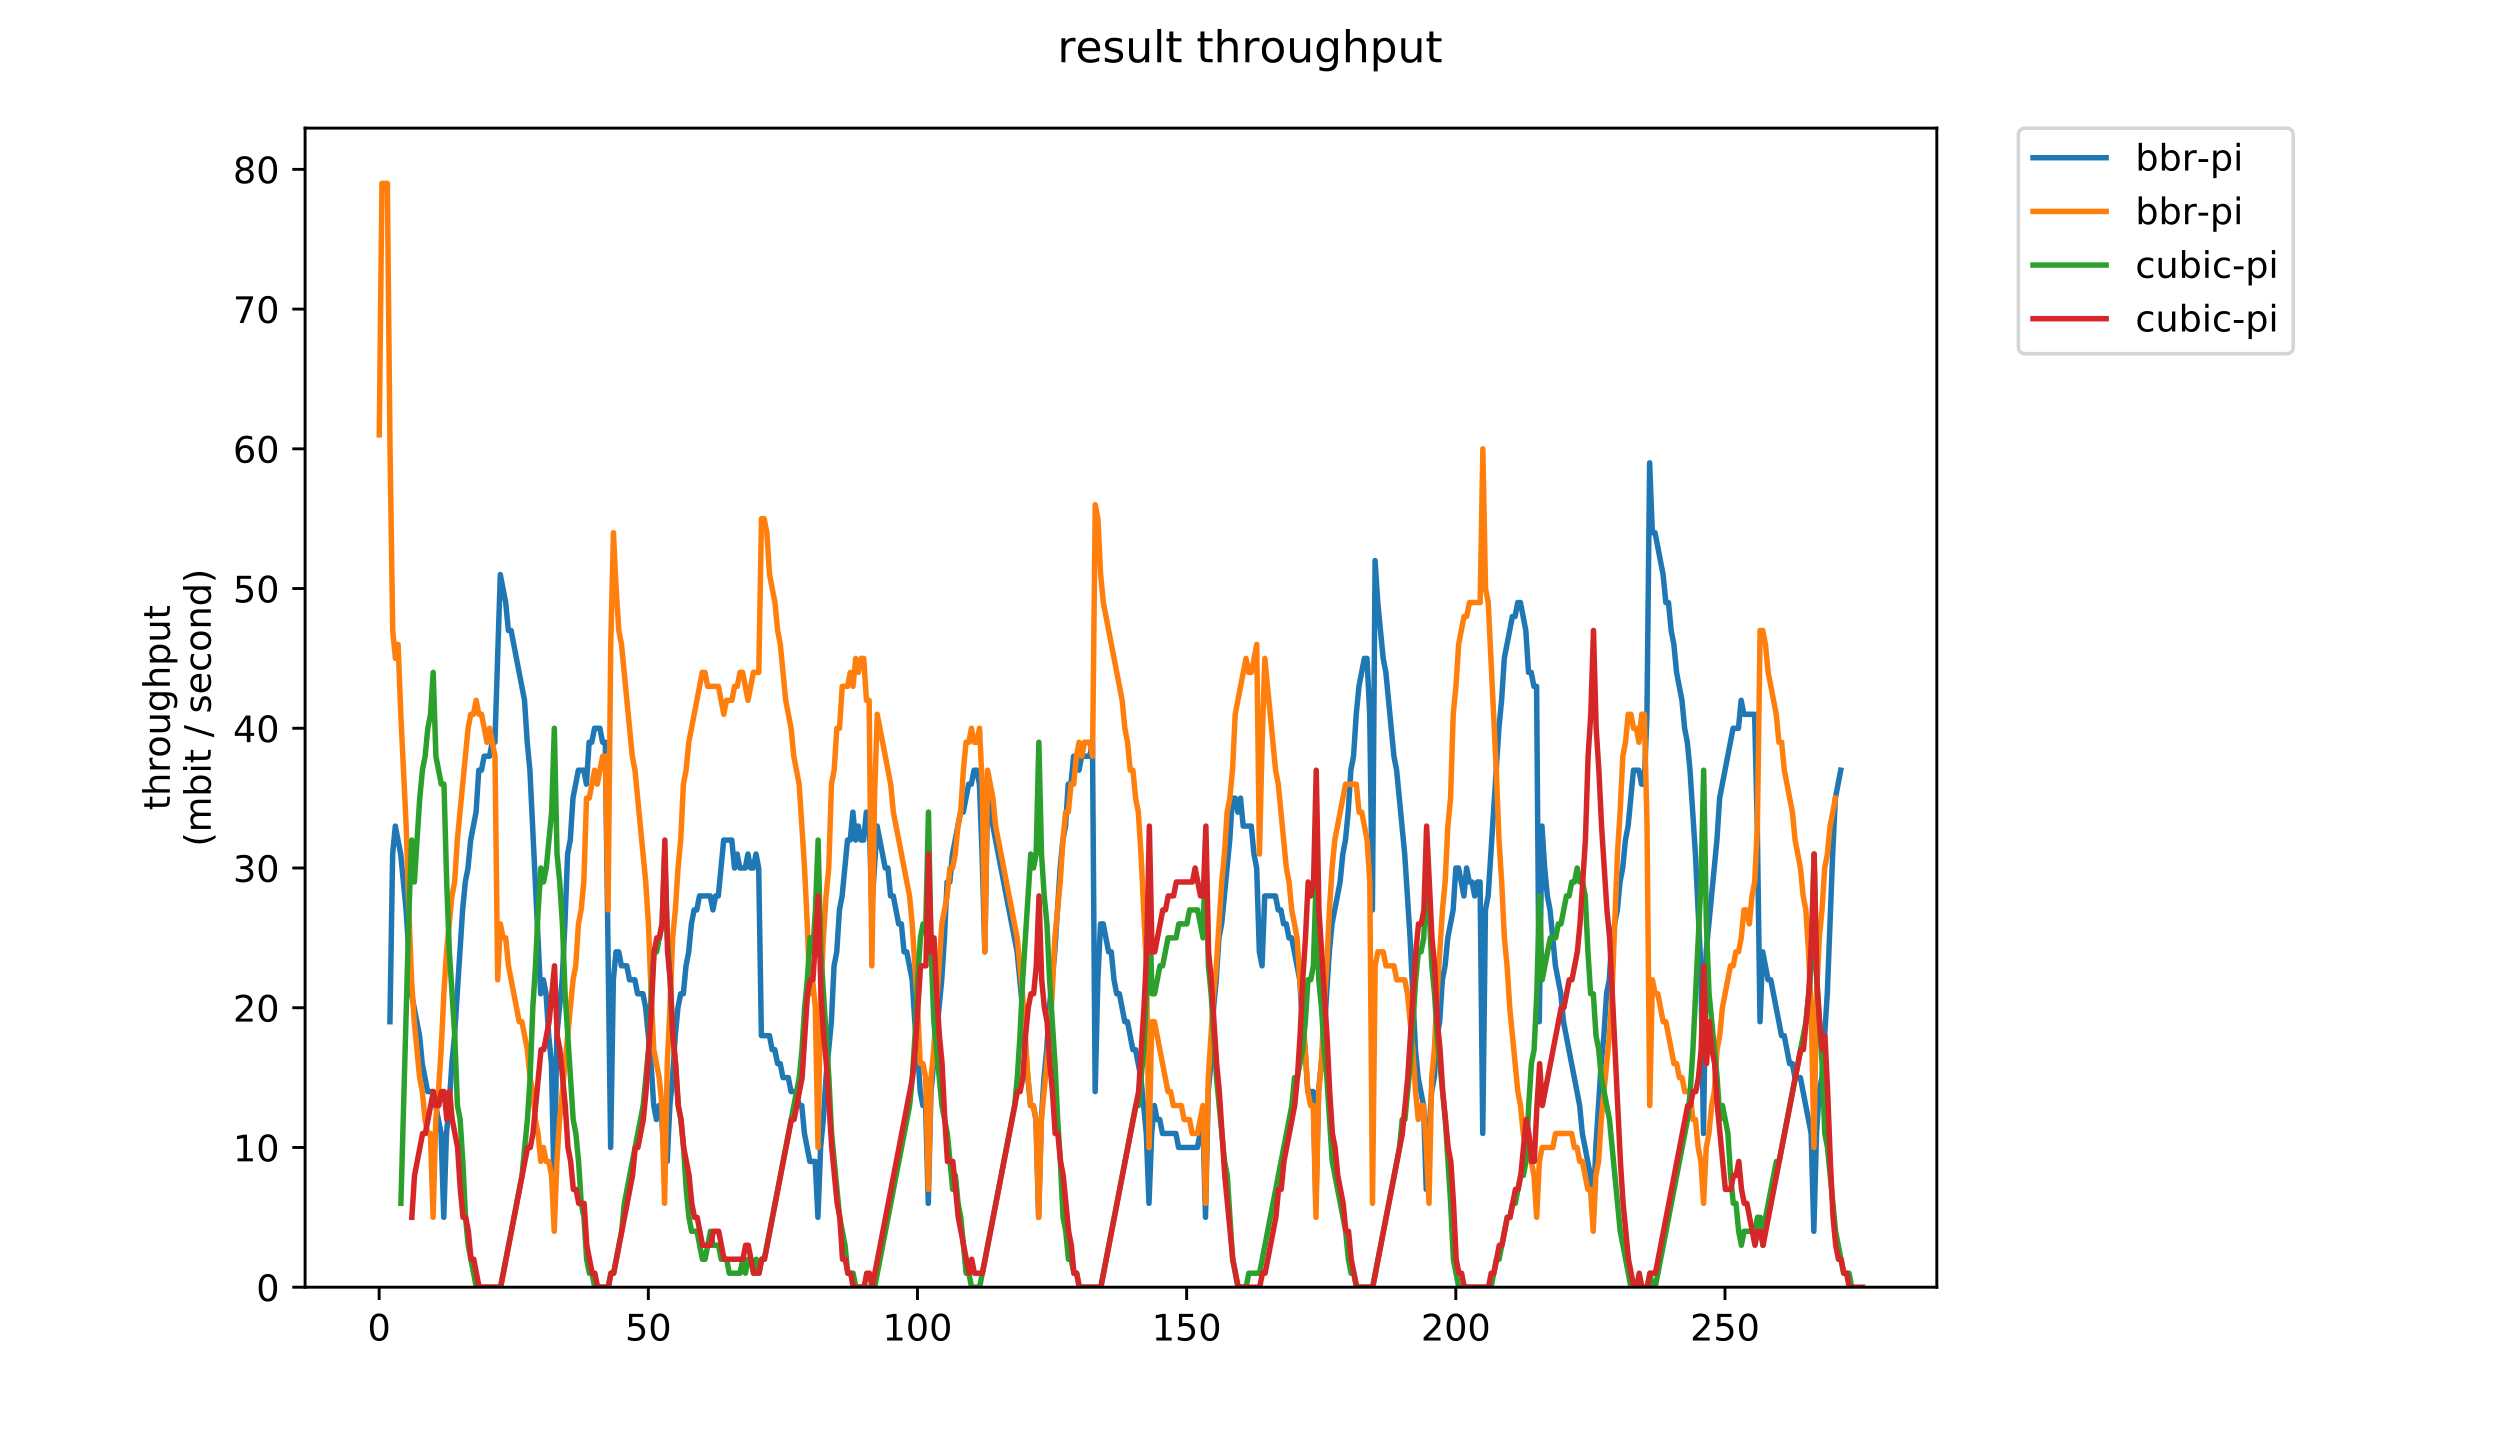 <?xml version="1.0" encoding="utf-8" standalone="no"?>
<!DOCTYPE svg PUBLIC "-//W3C//DTD SVG 1.1//EN"
  "http://www.w3.org/Graphics/SVG/1.1/DTD/svg11.dtd">
<!-- Created with matplotlib (https://matplotlib.org/) -->
<svg height="396pt" version="1.1" viewBox="0 0 684 396" width="684pt" xmlns="http://www.w3.org/2000/svg" xmlns:xlink="http://www.w3.org/1999/xlink">
 <defs>
  <style type="text/css">
*{stroke-linecap:butt;stroke-linejoin:round;}
  </style>
 </defs>
 <g id="figure_1">
  <g id="patch_1">
   <path d="M 0 396 
L 684 396 
L 684 0 
L 0 0 
z
" style="fill:#ffffff;"/>
  </g>
  <g id="axes_1">
   <g id="patch_2">
    <path d="M 83.472 352.174 
L 529.913 352.174 
L 529.913 35.062 
L 83.472 35.062 
z
" style="fill:#ffffff;"/>
   </g>
   <g id="matplotlib.axis_1">
    <g id="xtick_1">
     <g id="line2d_1">
      <defs>
       <path d="M 0 0 
L 0 3.5 
" id="mf58e3edee0" style="stroke:#000000;stroke-width:0.8;"/>
      </defs>
      <g>
       <use style="stroke:#000000;stroke-width:0.8;" x="103.734" xlink:href="#mf58e3edee0" y="352.174"/>
      </g>
     </g>
     <g id="text_1">
      <!-- 0 -->
      <defs>
       <path d="M 31.781 66.406 
Q 24.172 66.406 20.328 58.906 
Q 16.5 51.422 16.5 36.375 
Q 16.5 21.391 20.328 13.891 
Q 24.172 6.391 31.781 6.391 
Q 39.453 6.391 43.281 13.891 
Q 47.125 21.391 47.125 36.375 
Q 47.125 51.422 43.281 58.906 
Q 39.453 66.406 31.781 66.406 
z
M 31.781 74.219 
Q 44.047 74.219 50.516 64.516 
Q 56.984 54.828 56.984 36.375 
Q 56.984 17.969 50.516 8.266 
Q 44.047 -1.422 31.781 -1.422 
Q 19.531 -1.422 13.062 8.266 
Q 6.594 17.969 6.594 36.375 
Q 6.594 54.828 13.062 64.516 
Q 19.531 74.219 31.781 74.219 
z
" id="DejaVuSans-48"/>
      </defs>
      <g transform="translate(100.553 366.773)scale(0.1 -0.1)">
       <use xlink:href="#DejaVuSans-48"/>
      </g>
     </g>
    </g>
    <g id="xtick_2">
     <g id="line2d_2">
      <g>
       <use style="stroke:#000000;stroke-width:0.8;" x="177.378" xlink:href="#mf58e3edee0" y="352.174"/>
      </g>
     </g>
     <g id="text_2">
      <!-- 50 -->
      <defs>
       <path d="M 10.797 72.906 
L 49.516 72.906 
L 49.516 64.594 
L 19.828 64.594 
L 19.828 46.734 
Q 21.969 47.469 24.109 47.828 
Q 26.266 48.188 28.422 48.188 
Q 40.625 48.188 47.75 41.5 
Q 54.891 34.812 54.891 23.391 
Q 54.891 11.625 47.562 5.094 
Q 40.234 -1.422 26.906 -1.422 
Q 22.312 -1.422 17.547 -0.641 
Q 12.797 0.141 7.719 1.703 
L 7.719 11.625 
Q 12.109 9.234 16.797 8.062 
Q 21.484 6.891 26.703 6.891 
Q 35.156 6.891 40.078 11.328 
Q 45.016 15.766 45.016 23.391 
Q 45.016 31 40.078 35.438 
Q 35.156 39.891 26.703 39.891 
Q 22.75 39.891 18.812 39.016 
Q 14.891 38.141 10.797 36.281 
z
" id="DejaVuSans-53"/>
      </defs>
      <g transform="translate(171.016 366.773)scale(0.1 -0.1)">
       <use xlink:href="#DejaVuSans-53"/>
       <use x="63.623" xlink:href="#DejaVuSans-48"/>
      </g>
     </g>
    </g>
    <g id="xtick_3">
     <g id="line2d_3">
      <g>
       <use style="stroke:#000000;stroke-width:0.8;" x="251.022" xlink:href="#mf58e3edee0" y="352.174"/>
      </g>
     </g>
     <g id="text_3">
      <!-- 100 -->
      <defs>
       <path d="M 12.406 8.297 
L 28.516 8.297 
L 28.516 63.922 
L 10.984 60.406 
L 10.984 69.391 
L 28.422 72.906 
L 38.281 72.906 
L 38.281 8.297 
L 54.391 8.297 
L 54.391 0 
L 12.406 0 
z
" id="DejaVuSans-49"/>
      </defs>
      <g transform="translate(241.478 366.773)scale(0.1 -0.1)">
       <use xlink:href="#DejaVuSans-49"/>
       <use x="63.623" xlink:href="#DejaVuSans-48"/>
       <use x="127.246" xlink:href="#DejaVuSans-48"/>
      </g>
     </g>
    </g>
    <g id="xtick_4">
     <g id="line2d_4">
      <g>
       <use style="stroke:#000000;stroke-width:0.8;" x="324.666" xlink:href="#mf58e3edee0" y="352.174"/>
      </g>
     </g>
     <g id="text_4">
      <!-- 150 -->
      <g transform="translate(315.122 366.773)scale(0.1 -0.1)">
       <use xlink:href="#DejaVuSans-49"/>
       <use x="63.623" xlink:href="#DejaVuSans-53"/>
       <use x="127.246" xlink:href="#DejaVuSans-48"/>
      </g>
     </g>
    </g>
    <g id="xtick_5">
     <g id="line2d_5">
      <g>
       <use style="stroke:#000000;stroke-width:0.8;" x="398.31" xlink:href="#mf58e3edee0" y="352.174"/>
      </g>
     </g>
     <g id="text_5">
      <!-- 200 -->
      <defs>
       <path d="M 19.188 8.297 
L 53.609 8.297 
L 53.609 0 
L 7.328 0 
L 7.328 8.297 
Q 12.938 14.109 22.625 23.891 
Q 32.328 33.688 34.812 36.531 
Q 39.547 41.844 41.422 45.531 
Q 43.312 49.219 43.312 52.781 
Q 43.312 58.594 39.234 62.25 
Q 35.156 65.922 28.609 65.922 
Q 23.969 65.922 18.812 64.312 
Q 13.672 62.703 7.812 59.422 
L 7.812 69.391 
Q 13.766 71.781 18.938 73 
Q 24.125 74.219 28.422 74.219 
Q 39.75 74.219 46.484 68.547 
Q 53.219 62.891 53.219 53.422 
Q 53.219 48.922 51.531 44.891 
Q 49.859 40.875 45.406 35.406 
Q 44.188 33.984 37.641 27.219 
Q 31.109 20.453 19.188 8.297 
z
" id="DejaVuSans-50"/>
      </defs>
      <g transform="translate(388.766 366.773)scale(0.1 -0.1)">
       <use xlink:href="#DejaVuSans-50"/>
       <use x="63.623" xlink:href="#DejaVuSans-48"/>
       <use x="127.246" xlink:href="#DejaVuSans-48"/>
      </g>
     </g>
    </g>
    <g id="xtick_6">
     <g id="line2d_6">
      <g>
       <use style="stroke:#000000;stroke-width:0.8;" x="471.954" xlink:href="#mf58e3edee0" y="352.174"/>
      </g>
     </g>
     <g id="text_6">
      <!-- 250 -->
      <g transform="translate(462.41 366.773)scale(0.1 -0.1)">
       <use xlink:href="#DejaVuSans-50"/>
       <use x="63.623" xlink:href="#DejaVuSans-53"/>
       <use x="127.246" xlink:href="#DejaVuSans-48"/>
      </g>
     </g>
    </g>
   </g>
   <g id="matplotlib.axis_2">
    <g id="ytick_1">
     <g id="line2d_7">
      <defs>
       <path d="M 0 0 
L -3.5 0 
" id="m6f8fb0ff15" style="stroke:#000000;stroke-width:0.8;"/>
      </defs>
      <g>
       <use style="stroke:#000000;stroke-width:0.8;" x="83.472" xlink:href="#m6f8fb0ff15" y="352.174"/>
      </g>
     </g>
     <g id="text_7">
      <!-- 0 -->
      <g transform="translate(70.11 355.973)scale(0.1 -0.1)">
       <use xlink:href="#DejaVuSans-48"/>
      </g>
     </g>
    </g>
    <g id="ytick_2">
     <g id="line2d_8">
      <g>
       <use style="stroke:#000000;stroke-width:0.8;" x="83.472" xlink:href="#m6f8fb0ff15" y="313.945"/>
      </g>
     </g>
     <g id="text_8">
      <!-- 10 -->
      <g transform="translate(63.747 317.744)scale(0.1 -0.1)">
       <use xlink:href="#DejaVuSans-49"/>
       <use x="63.623" xlink:href="#DejaVuSans-48"/>
      </g>
     </g>
    </g>
    <g id="ytick_3">
     <g id="line2d_9">
      <g>
       <use style="stroke:#000000;stroke-width:0.8;" x="83.472" xlink:href="#m6f8fb0ff15" y="275.716"/>
      </g>
     </g>
     <g id="text_9">
      <!-- 20 -->
      <g transform="translate(63.747 279.515)scale(0.1 -0.1)">
       <use xlink:href="#DejaVuSans-50"/>
       <use x="63.623" xlink:href="#DejaVuSans-48"/>
      </g>
     </g>
    </g>
    <g id="ytick_4">
     <g id="line2d_10">
      <g>
       <use style="stroke:#000000;stroke-width:0.8;" x="83.472" xlink:href="#m6f8fb0ff15" y="237.486"/>
      </g>
     </g>
     <g id="text_10">
      <!-- 30 -->
      <defs>
       <path d="M 40.578 39.312 
Q 47.656 37.797 51.625 33 
Q 55.609 28.219 55.609 21.188 
Q 55.609 10.406 48.188 4.484 
Q 40.766 -1.422 27.094 -1.422 
Q 22.516 -1.422 17.656 -0.516 
Q 12.797 0.391 7.625 2.203 
L 7.625 11.719 
Q 11.719 9.328 16.594 8.109 
Q 21.484 6.891 26.812 6.891 
Q 36.078 6.891 40.938 10.547 
Q 45.797 14.203 45.797 21.188 
Q 45.797 27.641 41.281 31.266 
Q 36.766 34.906 28.719 34.906 
L 20.219 34.906 
L 20.219 43.016 
L 29.109 43.016 
Q 36.375 43.016 40.234 45.922 
Q 44.094 48.828 44.094 54.297 
Q 44.094 59.906 40.109 62.906 
Q 36.141 65.922 28.719 65.922 
Q 24.656 65.922 20.016 65.031 
Q 15.375 64.156 9.812 62.312 
L 9.812 71.094 
Q 15.438 72.656 20.344 73.438 
Q 25.25 74.219 29.594 74.219 
Q 40.828 74.219 47.359 69.109 
Q 53.906 64.016 53.906 55.328 
Q 53.906 49.266 50.438 45.094 
Q 46.969 40.922 40.578 39.312 
z
" id="DejaVuSans-51"/>
      </defs>
      <g transform="translate(63.747 241.286)scale(0.1 -0.1)">
       <use xlink:href="#DejaVuSans-51"/>
       <use x="63.623" xlink:href="#DejaVuSans-48"/>
      </g>
     </g>
    </g>
    <g id="ytick_5">
     <g id="line2d_11">
      <g>
       <use style="stroke:#000000;stroke-width:0.8;" x="83.472" xlink:href="#m6f8fb0ff15" y="199.257"/>
      </g>
     </g>
     <g id="text_11">
      <!-- 40 -->
      <defs>
       <path d="M 37.797 64.312 
L 12.891 25.391 
L 37.797 25.391 
z
M 35.203 72.906 
L 47.609 72.906 
L 47.609 25.391 
L 58.016 25.391 
L 58.016 17.188 
L 47.609 17.188 
L 47.609 0 
L 37.797 0 
L 37.797 17.188 
L 4.891 17.188 
L 4.891 26.703 
z
" id="DejaVuSans-52"/>
      </defs>
      <g transform="translate(63.747 203.056)scale(0.1 -0.1)">
       <use xlink:href="#DejaVuSans-52"/>
       <use x="63.623" xlink:href="#DejaVuSans-48"/>
      </g>
     </g>
    </g>
    <g id="ytick_6">
     <g id="line2d_12">
      <g>
       <use style="stroke:#000000;stroke-width:0.8;" x="83.472" xlink:href="#m6f8fb0ff15" y="161.028"/>
      </g>
     </g>
     <g id="text_12">
      <!-- 50 -->
      <g transform="translate(63.747 164.827)scale(0.1 -0.1)">
       <use xlink:href="#DejaVuSans-53"/>
       <use x="63.623" xlink:href="#DejaVuSans-48"/>
      </g>
     </g>
    </g>
    <g id="ytick_7">
     <g id="line2d_13">
      <g>
       <use style="stroke:#000000;stroke-width:0.8;" x="83.472" xlink:href="#m6f8fb0ff15" y="122.799"/>
      </g>
     </g>
     <g id="text_13">
      <!-- 60 -->
      <defs>
       <path d="M 33.016 40.375 
Q 26.375 40.375 22.484 35.828 
Q 18.609 31.297 18.609 23.391 
Q 18.609 15.531 22.484 10.953 
Q 26.375 6.391 33.016 6.391 
Q 39.656 6.391 43.531 10.953 
Q 47.406 15.531 47.406 23.391 
Q 47.406 31.297 43.531 35.828 
Q 39.656 40.375 33.016 40.375 
z
M 52.594 71.297 
L 52.594 62.312 
Q 48.875 64.062 45.094 64.984 
Q 41.312 65.922 37.594 65.922 
Q 27.828 65.922 22.672 59.328 
Q 17.531 52.734 16.797 39.406 
Q 19.672 43.656 24.016 45.922 
Q 28.375 48.188 33.594 48.188 
Q 44.578 48.188 50.953 41.516 
Q 57.328 34.859 57.328 23.391 
Q 57.328 12.156 50.688 5.359 
Q 44.047 -1.422 33.016 -1.422 
Q 20.359 -1.422 13.672 8.266 
Q 6.984 17.969 6.984 36.375 
Q 6.984 53.656 15.188 63.938 
Q 23.391 74.219 37.203 74.219 
Q 40.922 74.219 44.703 73.484 
Q 48.484 72.75 52.594 71.297 
z
" id="DejaVuSans-54"/>
      </defs>
      <g transform="translate(63.747 126.598)scale(0.1 -0.1)">
       <use xlink:href="#DejaVuSans-54"/>
       <use x="63.623" xlink:href="#DejaVuSans-48"/>
      </g>
     </g>
    </g>
    <g id="ytick_8">
     <g id="line2d_14">
      <g>
       <use style="stroke:#000000;stroke-width:0.8;" x="83.472" xlink:href="#m6f8fb0ff15" y="84.569"/>
      </g>
     </g>
     <g id="text_14">
      <!-- 70 -->
      <defs>
       <path d="M 8.203 72.906 
L 55.078 72.906 
L 55.078 68.703 
L 28.609 0 
L 18.312 0 
L 43.219 64.594 
L 8.203 64.594 
z
" id="DejaVuSans-55"/>
      </defs>
      <g transform="translate(63.747 88.369)scale(0.1 -0.1)">
       <use xlink:href="#DejaVuSans-55"/>
       <use x="63.623" xlink:href="#DejaVuSans-48"/>
      </g>
     </g>
    </g>
    <g id="ytick_9">
     <g id="line2d_15">
      <g>
       <use style="stroke:#000000;stroke-width:0.8;" x="83.472" xlink:href="#m6f8fb0ff15" y="46.34"/>
      </g>
     </g>
     <g id="text_15">
      <!-- 80 -->
      <defs>
       <path d="M 31.781 34.625 
Q 24.75 34.625 20.719 30.859 
Q 16.703 27.094 16.703 20.516 
Q 16.703 13.922 20.719 10.156 
Q 24.75 6.391 31.781 6.391 
Q 38.812 6.391 42.859 10.172 
Q 46.922 13.969 46.922 20.516 
Q 46.922 27.094 42.891 30.859 
Q 38.875 34.625 31.781 34.625 
z
M 21.922 38.812 
Q 15.578 40.375 12.031 44.719 
Q 8.5 49.078 8.5 55.328 
Q 8.5 64.062 14.719 69.141 
Q 20.953 74.219 31.781 74.219 
Q 42.672 74.219 48.875 69.141 
Q 55.078 64.062 55.078 55.328 
Q 55.078 49.078 51.531 44.719 
Q 48 40.375 41.703 38.812 
Q 48.828 37.156 52.797 32.312 
Q 56.781 27.484 56.781 20.516 
Q 56.781 9.906 50.312 4.234 
Q 43.844 -1.422 31.781 -1.422 
Q 19.734 -1.422 13.25 4.234 
Q 6.781 9.906 6.781 20.516 
Q 6.781 27.484 10.781 32.312 
Q 14.797 37.156 21.922 38.812 
z
M 18.312 54.391 
Q 18.312 48.734 21.844 45.562 
Q 25.391 42.391 31.781 42.391 
Q 38.141 42.391 41.719 45.562 
Q 45.312 48.734 45.312 54.391 
Q 45.312 60.062 41.719 63.234 
Q 38.141 66.406 31.781 66.406 
Q 25.391 66.406 21.844 63.234 
Q 18.312 60.062 18.312 54.391 
z
" id="DejaVuSans-56"/>
      </defs>
      <g transform="translate(63.747 50.139)scale(0.1 -0.1)">
       <use xlink:href="#DejaVuSans-56"/>
       <use x="63.623" xlink:href="#DejaVuSans-48"/>
      </g>
     </g>
    </g>
    <g id="text_16">
     <!-- throughput -->
     <defs>
      <path d="M 18.312 70.219 
L 18.312 54.688 
L 36.812 54.688 
L 36.812 47.703 
L 18.312 47.703 
L 18.312 18.016 
Q 18.312 11.328 20.141 9.422 
Q 21.969 7.516 27.594 7.516 
L 36.812 7.516 
L 36.812 0 
L 27.594 0 
Q 17.188 0 13.234 3.875 
Q 9.281 7.766 9.281 18.016 
L 9.281 47.703 
L 2.688 47.703 
L 2.688 54.688 
L 9.281 54.688 
L 9.281 70.219 
z
" id="DejaVuSans-116"/>
      <path d="M 54.891 33.016 
L 54.891 0 
L 45.906 0 
L 45.906 32.719 
Q 45.906 40.484 42.875 44.328 
Q 39.844 48.188 33.797 48.188 
Q 26.516 48.188 22.312 43.547 
Q 18.109 38.922 18.109 30.906 
L 18.109 0 
L 9.078 0 
L 9.078 75.984 
L 18.109 75.984 
L 18.109 46.188 
Q 21.344 51.125 25.703 53.562 
Q 30.078 56 35.797 56 
Q 45.219 56 50.047 50.172 
Q 54.891 44.344 54.891 33.016 
z
" id="DejaVuSans-104"/>
      <path d="M 41.109 46.297 
Q 39.594 47.172 37.812 47.578 
Q 36.031 48 33.891 48 
Q 26.266 48 22.188 43.047 
Q 18.109 38.094 18.109 28.812 
L 18.109 0 
L 9.078 0 
L 9.078 54.688 
L 18.109 54.688 
L 18.109 46.188 
Q 20.953 51.172 25.484 53.578 
Q 30.031 56 36.531 56 
Q 37.453 56 38.578 55.875 
Q 39.703 55.766 41.062 55.516 
z
" id="DejaVuSans-114"/>
      <path d="M 30.609 48.391 
Q 23.391 48.391 19.188 42.75 
Q 14.984 37.109 14.984 27.297 
Q 14.984 17.484 19.156 11.844 
Q 23.344 6.203 30.609 6.203 
Q 37.797 6.203 41.984 11.859 
Q 46.188 17.531 46.188 27.297 
Q 46.188 37.016 41.984 42.703 
Q 37.797 48.391 30.609 48.391 
z
M 30.609 56 
Q 42.328 56 49.016 48.375 
Q 55.719 40.766 55.719 27.297 
Q 55.719 13.875 49.016 6.219 
Q 42.328 -1.422 30.609 -1.422 
Q 18.844 -1.422 12.172 6.219 
Q 5.516 13.875 5.516 27.297 
Q 5.516 40.766 12.172 48.375 
Q 18.844 56 30.609 56 
z
" id="DejaVuSans-111"/>
      <path d="M 8.5 21.578 
L 8.5 54.688 
L 17.484 54.688 
L 17.484 21.922 
Q 17.484 14.156 20.5 10.266 
Q 23.531 6.391 29.594 6.391 
Q 36.859 6.391 41.078 11.031 
Q 45.312 15.672 45.312 23.688 
L 45.312 54.688 
L 54.297 54.688 
L 54.297 0 
L 45.312 0 
L 45.312 8.406 
Q 42.047 3.422 37.719 1 
Q 33.406 -1.422 27.688 -1.422 
Q 18.266 -1.422 13.375 4.438 
Q 8.5 10.297 8.5 21.578 
z
M 31.109 56 
z
" id="DejaVuSans-117"/>
      <path d="M 45.406 27.984 
Q 45.406 37.75 41.375 43.109 
Q 37.359 48.484 30.078 48.484 
Q 22.859 48.484 18.828 43.109 
Q 14.797 37.75 14.797 27.984 
Q 14.797 18.266 18.828 12.891 
Q 22.859 7.516 30.078 7.516 
Q 37.359 7.516 41.375 12.891 
Q 45.406 18.266 45.406 27.984 
z
M 54.391 6.781 
Q 54.391 -7.172 48.188 -13.984 
Q 42 -20.797 29.203 -20.797 
Q 24.469 -20.797 20.266 -20.094 
Q 16.062 -19.391 12.109 -17.922 
L 12.109 -9.188 
Q 16.062 -11.328 19.922 -12.344 
Q 23.781 -13.375 27.781 -13.375 
Q 36.625 -13.375 41.016 -8.766 
Q 45.406 -4.156 45.406 5.172 
L 45.406 9.625 
Q 42.625 4.781 38.281 2.391 
Q 33.938 0 27.875 0 
Q 17.828 0 11.672 7.656 
Q 5.516 15.328 5.516 27.984 
Q 5.516 40.672 11.672 48.328 
Q 17.828 56 27.875 56 
Q 33.938 56 38.281 53.609 
Q 42.625 51.219 45.406 46.391 
L 45.406 54.688 
L 54.391 54.688 
z
" id="DejaVuSans-103"/>
      <path d="M 18.109 8.203 
L 18.109 -20.797 
L 9.078 -20.797 
L 9.078 54.688 
L 18.109 54.688 
L 18.109 46.391 
Q 20.953 51.266 25.266 53.625 
Q 29.594 56 35.594 56 
Q 45.562 56 51.781 48.094 
Q 58.016 40.188 58.016 27.297 
Q 58.016 14.406 51.781 6.484 
Q 45.562 -1.422 35.594 -1.422 
Q 29.594 -1.422 25.266 0.953 
Q 20.953 3.328 18.109 8.203 
z
M 48.688 27.297 
Q 48.688 37.203 44.609 42.844 
Q 40.531 48.484 33.406 48.484 
Q 26.266 48.484 22.188 42.844 
Q 18.109 37.203 18.109 27.297 
Q 18.109 17.391 22.188 11.75 
Q 26.266 6.109 33.406 6.109 
Q 40.531 6.109 44.609 11.75 
Q 48.688 17.391 48.688 27.297 
z
" id="DejaVuSans-112"/>
     </defs>
     <g transform="translate(46.47 221.675)rotate(-90)scale(0.1 -0.1)">
      <use xlink:href="#DejaVuSans-116"/>
      <use x="39.209" xlink:href="#DejaVuSans-104"/>
      <use x="102.588" xlink:href="#DejaVuSans-114"/>
      <use x="143.67" xlink:href="#DejaVuSans-111"/>
      <use x="204.852" xlink:href="#DejaVuSans-117"/>
      <use x="268.23" xlink:href="#DejaVuSans-103"/>
      <use x="331.707" xlink:href="#DejaVuSans-104"/>
      <use x="395.086" xlink:href="#DejaVuSans-112"/>
      <use x="458.562" xlink:href="#DejaVuSans-117"/>
      <use x="521.941" xlink:href="#DejaVuSans-116"/>
     </g>
     <!-- (mbit / second) -->
     <defs>
      <path d="M 31 75.875 
Q 24.469 64.656 21.281 53.656 
Q 18.109 42.672 18.109 31.391 
Q 18.109 20.125 21.312 9.062 
Q 24.516 -2 31 -13.188 
L 23.188 -13.188 
Q 15.875 -1.703 12.234 9.375 
Q 8.594 20.453 8.594 31.391 
Q 8.594 42.281 12.203 53.312 
Q 15.828 64.359 23.188 75.875 
z
" id="DejaVuSans-40"/>
      <path d="M 52 44.188 
Q 55.375 50.25 60.062 53.125 
Q 64.75 56 71.094 56 
Q 79.641 56 84.281 50.016 
Q 88.922 44.047 88.922 33.016 
L 88.922 0 
L 79.891 0 
L 79.891 32.719 
Q 79.891 40.578 77.094 44.375 
Q 74.312 48.188 68.609 48.188 
Q 61.625 48.188 57.562 43.547 
Q 53.516 38.922 53.516 30.906 
L 53.516 0 
L 44.484 0 
L 44.484 32.719 
Q 44.484 40.625 41.703 44.406 
Q 38.922 48.188 33.109 48.188 
Q 26.219 48.188 22.156 43.531 
Q 18.109 38.875 18.109 30.906 
L 18.109 0 
L 9.078 0 
L 9.078 54.688 
L 18.109 54.688 
L 18.109 46.188 
Q 21.188 51.219 25.484 53.609 
Q 29.781 56 35.688 56 
Q 41.656 56 45.828 52.969 
Q 50 49.953 52 44.188 
z
" id="DejaVuSans-109"/>
      <path d="M 48.688 27.297 
Q 48.688 37.203 44.609 42.844 
Q 40.531 48.484 33.406 48.484 
Q 26.266 48.484 22.188 42.844 
Q 18.109 37.203 18.109 27.297 
Q 18.109 17.391 22.188 11.75 
Q 26.266 6.109 33.406 6.109 
Q 40.531 6.109 44.609 11.75 
Q 48.688 17.391 48.688 27.297 
z
M 18.109 46.391 
Q 20.953 51.266 25.266 53.625 
Q 29.594 56 35.594 56 
Q 45.562 56 51.781 48.094 
Q 58.016 40.188 58.016 27.297 
Q 58.016 14.406 51.781 6.484 
Q 45.562 -1.422 35.594 -1.422 
Q 29.594 -1.422 25.266 0.953 
Q 20.953 3.328 18.109 8.203 
L 18.109 0 
L 9.078 0 
L 9.078 75.984 
L 18.109 75.984 
z
" id="DejaVuSans-98"/>
      <path d="M 9.422 54.688 
L 18.406 54.688 
L 18.406 0 
L 9.422 0 
z
M 9.422 75.984 
L 18.406 75.984 
L 18.406 64.594 
L 9.422 64.594 
z
" id="DejaVuSans-105"/>
      <path id="DejaVuSans-32"/>
      <path d="M 25.391 72.906 
L 33.688 72.906 
L 8.297 -9.281 
L 0 -9.281 
z
" id="DejaVuSans-47"/>
      <path d="M 44.281 53.078 
L 44.281 44.578 
Q 40.484 46.531 36.375 47.5 
Q 32.281 48.484 27.875 48.484 
Q 21.188 48.484 17.844 46.438 
Q 14.5 44.391 14.5 40.281 
Q 14.5 37.156 16.891 35.375 
Q 19.281 33.594 26.516 31.984 
L 29.594 31.297 
Q 39.156 29.25 43.188 25.516 
Q 47.219 21.781 47.219 15.094 
Q 47.219 7.469 41.188 3.016 
Q 35.156 -1.422 24.609 -1.422 
Q 20.219 -1.422 15.453 -0.562 
Q 10.688 0.297 5.422 2 
L 5.422 11.281 
Q 10.406 8.688 15.234 7.391 
Q 20.062 6.109 24.812 6.109 
Q 31.156 6.109 34.562 8.281 
Q 37.984 10.453 37.984 14.406 
Q 37.984 18.062 35.516 20.016 
Q 33.062 21.969 24.703 23.781 
L 21.578 24.516 
Q 13.234 26.266 9.516 29.906 
Q 5.812 33.547 5.812 39.891 
Q 5.812 47.609 11.281 51.797 
Q 16.75 56 26.812 56 
Q 31.781 56 36.172 55.266 
Q 40.578 54.547 44.281 53.078 
z
" id="DejaVuSans-115"/>
      <path d="M 56.203 29.594 
L 56.203 25.203 
L 14.891 25.203 
Q 15.484 15.922 20.484 11.062 
Q 25.484 6.203 34.422 6.203 
Q 39.594 6.203 44.453 7.469 
Q 49.312 8.734 54.109 11.281 
L 54.109 2.781 
Q 49.266 0.734 44.188 -0.344 
Q 39.109 -1.422 33.891 -1.422 
Q 20.797 -1.422 13.156 6.188 
Q 5.516 13.812 5.516 26.812 
Q 5.516 40.234 12.766 48.109 
Q 20.016 56 32.328 56 
Q 43.359 56 49.781 48.891 
Q 56.203 41.797 56.203 29.594 
z
M 47.219 32.234 
Q 47.125 39.594 43.094 43.984 
Q 39.062 48.391 32.422 48.391 
Q 24.906 48.391 20.391 44.141 
Q 15.875 39.891 15.188 32.172 
z
" id="DejaVuSans-101"/>
      <path d="M 48.781 52.594 
L 48.781 44.188 
Q 44.969 46.297 41.141 47.344 
Q 37.312 48.391 33.406 48.391 
Q 24.656 48.391 19.812 42.844 
Q 14.984 37.312 14.984 27.297 
Q 14.984 17.281 19.812 11.734 
Q 24.656 6.203 33.406 6.203 
Q 37.312 6.203 41.141 7.25 
Q 44.969 8.297 48.781 10.406 
L 48.781 2.094 
Q 45.016 0.344 40.984 -0.531 
Q 36.969 -1.422 32.422 -1.422 
Q 20.062 -1.422 12.781 6.344 
Q 5.516 14.109 5.516 27.297 
Q 5.516 40.672 12.859 48.328 
Q 20.219 56 33.016 56 
Q 37.156 56 41.109 55.141 
Q 45.062 54.297 48.781 52.594 
z
" id="DejaVuSans-99"/>
      <path d="M 54.891 33.016 
L 54.891 0 
L 45.906 0 
L 45.906 32.719 
Q 45.906 40.484 42.875 44.328 
Q 39.844 48.188 33.797 48.188 
Q 26.516 48.188 22.312 43.547 
Q 18.109 38.922 18.109 30.906 
L 18.109 0 
L 9.078 0 
L 9.078 54.688 
L 18.109 54.688 
L 18.109 46.188 
Q 21.344 51.125 25.703 53.562 
Q 30.078 56 35.797 56 
Q 45.219 56 50.047 50.172 
Q 54.891 44.344 54.891 33.016 
z
" id="DejaVuSans-110"/>
      <path d="M 45.406 46.391 
L 45.406 75.984 
L 54.391 75.984 
L 54.391 0 
L 45.406 0 
L 45.406 8.203 
Q 42.578 3.328 38.25 0.953 
Q 33.938 -1.422 27.875 -1.422 
Q 17.969 -1.422 11.734 6.484 
Q 5.516 14.406 5.516 27.297 
Q 5.516 40.188 11.734 48.094 
Q 17.969 56 27.875 56 
Q 33.938 56 38.25 53.625 
Q 42.578 51.266 45.406 46.391 
z
M 14.797 27.297 
Q 14.797 17.391 18.875 11.75 
Q 22.953 6.109 30.078 6.109 
Q 37.203 6.109 41.297 11.75 
Q 45.406 17.391 45.406 27.297 
Q 45.406 37.203 41.297 42.844 
Q 37.203 48.484 30.078 48.484 
Q 22.953 48.484 18.875 42.844 
Q 14.797 37.203 14.797 27.297 
z
" id="DejaVuSans-100"/>
      <path d="M 8.016 75.875 
L 15.828 75.875 
Q 23.141 64.359 26.781 53.312 
Q 30.422 42.281 30.422 31.391 
Q 30.422 20.453 26.781 9.375 
Q 23.141 -1.703 15.828 -13.188 
L 8.016 -13.188 
Q 14.5 -2 17.703 9.062 
Q 20.906 20.125 20.906 31.391 
Q 20.906 42.672 17.703 53.656 
Q 14.5 64.656 8.016 75.875 
z
" id="DejaVuSans-41"/>
     </defs>
     <g transform="translate(57.668 231.609)rotate(-90)scale(0.1 -0.1)">
      <use xlink:href="#DejaVuSans-40"/>
      <use x="39.014" xlink:href="#DejaVuSans-109"/>
      <use x="136.426" xlink:href="#DejaVuSans-98"/>
      <use x="199.902" xlink:href="#DejaVuSans-105"/>
      <use x="227.686" xlink:href="#DejaVuSans-116"/>
      <use x="266.895" xlink:href="#DejaVuSans-32"/>
      <use x="298.682" xlink:href="#DejaVuSans-47"/>
      <use x="332.373" xlink:href="#DejaVuSans-32"/>
      <use x="364.16" xlink:href="#DejaVuSans-115"/>
      <use x="416.26" xlink:href="#DejaVuSans-101"/>
      <use x="477.783" xlink:href="#DejaVuSans-99"/>
      <use x="532.764" xlink:href="#DejaVuSans-111"/>
      <use x="593.945" xlink:href="#DejaVuSans-110"/>
      <use x="657.324" xlink:href="#DejaVuSans-100"/>
      <use x="720.801" xlink:href="#DejaVuSans-41"/>
     </g>
    </g>
   </g>
   <g id="line2d_16">
    <path clip-path="url(#p2ba0fde6f9)" d="M 106.687 279.539 
L 107.424 233.663 
L 108.16 226.018 
L 109.633 233.663 
L 111.106 248.955 
L 112.579 271.893 
L 114.788 283.362 
L 115.525 291.007 
L 116.997 298.653 
L 118.47 298.653 
L 120.68 310.122 
L 121.416 333.06 
L 122.153 310.122 
L 122.889 302.476 
L 123.625 291.007 
L 124.362 283.362 
L 126.571 248.955 
L 127.308 241.309 
L 128.044 237.486 
L 128.78 229.841 
L 130.253 222.195 
L 130.99 210.726 
L 131.726 210.726 
L 132.463 206.903 
L 133.936 206.903 
L 134.672 203.08 
L 135.408 203.08 
L 136.881 157.205 
L 138.354 164.851 
L 139.091 172.497 
L 139.827 172.497 
L 143.509 191.611 
L 144.246 203.08 
L 144.982 210.726 
L 147.928 271.893 
L 148.664 268.07 
L 149.401 271.893 
L 150.137 283.362 
L 150.874 291.007 
L 151.61 325.414 
L 152.347 283.362 
L 153.819 268.07 
L 154.556 252.778 
L 155.292 233.663 
L 156.029 229.841 
L 156.765 218.372 
L 158.238 210.726 
L 159.711 210.726 
L 160.447 214.549 
L 161.184 203.08 
L 161.92 203.08 
L 162.657 199.257 
L 164.13 199.257 
L 164.866 203.08 
L 165.603 203.08 
L 167.075 313.945 
L 167.812 268.07 
L 168.548 260.424 
L 169.285 260.424 
L 170.021 264.247 
L 171.494 264.247 
L 172.23 268.07 
L 173.703 268.07 
L 174.44 271.893 
L 175.913 271.893 
L 176.649 275.716 
L 178.122 291.007 
L 178.858 302.476 
L 179.595 306.299 
L 180.331 302.476 
L 181.068 306.299 
L 181.804 317.768 
L 182.541 317.768 
L 183.277 302.476 
L 184.014 294.83 
L 184.75 283.362 
L 185.486 275.716 
L 186.223 271.893 
L 186.959 271.893 
L 187.696 264.247 
L 188.432 260.424 
L 189.169 252.778 
L 189.905 248.955 
L 190.641 248.955 
L 191.378 245.132 
L 194.324 245.132 
L 195.06 248.955 
L 195.797 245.132 
L 196.533 245.132 
L 198.006 229.841 
L 200.215 229.841 
L 200.952 237.486 
L 201.688 233.663 
L 202.425 237.486 
L 203.897 237.486 
L 204.634 233.663 
L 205.37 237.486 
L 206.107 237.486 
L 206.843 233.663 
L 207.58 237.486 
L 208.316 283.362 
L 210.525 283.362 
L 211.262 287.184 
L 211.998 287.184 
L 212.735 291.007 
L 213.471 291.007 
L 214.208 294.83 
L 215.68 294.83 
L 216.417 298.653 
L 217.89 298.653 
L 218.626 302.476 
L 219.363 302.476 
L 220.099 310.122 
L 221.572 317.768 
L 223.045 317.768 
L 223.781 333.06 
L 224.518 313.945 
L 225.254 306.299 
L 225.991 294.83 
L 227.463 279.539 
L 228.2 264.247 
L 228.936 260.424 
L 229.673 248.955 
L 230.409 245.132 
L 231.882 229.841 
L 232.619 229.841 
L 233.355 222.195 
L 234.091 229.841 
L 234.828 226.018 
L 235.564 229.841 
L 236.301 229.841 
L 237.037 222.195 
L 237.774 222.195 
L 238.51 248.955 
L 239.983 226.018 
L 242.192 237.486 
L 242.929 237.486 
L 243.665 245.132 
L 244.402 245.132 
L 245.874 252.778 
L 246.611 252.778 
L 247.347 260.424 
L 248.084 260.424 
L 249.557 268.07 
L 250.293 279.539 
L 251.03 287.184 
L 251.766 298.653 
L 252.502 302.476 
L 253.239 302.476 
L 253.975 329.237 
L 254.712 298.653 
L 257.658 268.07 
L 258.394 256.601 
L 259.13 241.309 
L 259.867 241.309 
L 260.603 233.663 
L 262.813 222.195 
L 263.549 222.195 
L 265.022 214.549 
L 265.758 214.549 
L 266.495 210.726 
L 267.231 210.726 
L 267.968 214.549 
L 268.704 233.663 
L 269.441 260.424 
L 270.177 218.372 
L 278.278 260.424 
L 279.751 275.716 
L 280.487 287.184 
L 281.96 302.476 
L 282.696 302.476 
L 283.433 306.299 
L 284.169 333.06 
L 284.906 306.299 
L 285.642 294.83 
L 286.379 287.184 
L 287.115 275.716 
L 288.588 260.424 
L 290.061 237.486 
L 290.797 229.841 
L 291.534 226.018 
L 292.27 214.549 
L 293.007 214.549 
L 293.743 206.903 
L 294.48 206.903 
L 295.216 210.726 
L 295.952 206.903 
L 298.162 206.903 
L 298.898 203.08 
L 299.635 298.653 
L 300.371 268.07 
L 301.107 252.778 
L 301.844 252.778 
L 303.317 260.424 
L 304.053 260.424 
L 304.79 268.07 
L 305.526 271.893 
L 306.263 271.893 
L 307.735 279.539 
L 308.472 279.539 
L 309.945 287.184 
L 310.681 287.184 
L 312.154 294.83 
L 313.627 310.122 
L 314.363 329.237 
L 315.1 310.122 
L 315.836 302.476 
L 316.573 306.299 
L 317.309 306.299 
L 318.046 310.122 
L 321.728 310.122 
L 322.464 313.945 
L 327.619 313.945 
L 329.092 306.299 
L 329.829 333.06 
L 330.565 298.653 
L 331.302 291.007 
L 332.038 275.716 
L 332.774 268.07 
L 333.511 256.601 
L 334.247 252.778 
L 336.457 229.841 
L 337.193 218.372 
L 337.93 218.372 
L 338.666 222.195 
L 339.402 218.372 
L 340.139 226.018 
L 342.348 226.018 
L 343.085 233.663 
L 343.821 237.486 
L 344.557 260.424 
L 345.294 264.247 
L 346.03 245.132 
L 348.976 245.132 
L 349.713 248.955 
L 350.449 248.955 
L 351.185 252.778 
L 351.922 252.778 
L 352.658 256.601 
L 353.395 256.601 
L 355.604 268.07 
L 356.341 279.539 
L 357.077 287.184 
L 357.813 298.653 
L 359.286 298.653 
L 360.023 329.237 
L 360.759 298.653 
L 362.232 283.362 
L 363.705 260.424 
L 364.441 252.778 
L 366.651 241.309 
L 367.387 233.663 
L 368.124 229.841 
L 368.86 222.195 
L 369.596 210.726 
L 370.333 206.903 
L 371.069 195.434 
L 371.806 187.788 
L 373.279 180.143 
L 374.015 180.143 
L 374.752 195.434 
L 375.488 248.955 
L 376.224 153.382 
L 376.961 164.851 
L 378.434 180.143 
L 379.17 183.965 
L 381.379 206.903 
L 382.116 210.726 
L 384.325 233.663 
L 385.798 256.601 
L 387.271 287.184 
L 388.007 294.83 
L 389.48 302.476 
L 390.217 325.414 
L 390.953 310.122 
L 391.69 298.653 
L 392.426 294.83 
L 393.163 283.362 
L 393.899 279.539 
L 394.635 268.07 
L 395.372 264.247 
L 396.108 256.601 
L 397.581 248.955 
L 398.318 237.486 
L 399.054 237.486 
L 400.527 245.132 
L 401.263 237.486 
L 402 241.309 
L 402.736 241.309 
L 403.473 245.132 
L 404.209 241.309 
L 404.946 241.309 
L 405.682 310.122 
L 406.418 248.955 
L 407.155 245.132 
L 410.101 199.257 
L 410.837 191.611 
L 411.574 180.143 
L 413.783 168.674 
L 414.519 168.674 
L 415.256 164.851 
L 415.992 164.851 
L 417.465 172.497 
L 418.201 183.965 
L 418.938 183.965 
L 419.674 187.788 
L 420.411 187.788 
L 421.147 279.539 
L 421.884 226.018 
L 422.62 237.486 
L 423.357 245.132 
L 424.093 248.955 
L 425.566 264.247 
L 427.039 271.893 
L 427.775 279.539 
L 432.194 302.476 
L 432.93 310.122 
L 435.14 321.591 
L 435.876 333.06 
L 436.612 313.945 
L 438.085 291.007 
L 438.822 283.362 
L 439.558 271.893 
L 440.295 268.07 
L 441.031 256.601 
L 442.504 248.955 
L 443.24 241.309 
L 443.977 237.486 
L 444.713 229.841 
L 445.45 226.018 
L 446.923 210.726 
L 448.396 210.726 
L 449.132 214.549 
L 449.868 214.549 
L 450.605 195.434 
L 451.341 126.622 
L 452.078 145.736 
L 452.814 145.736 
L 455.023 157.205 
L 455.76 164.851 
L 456.496 164.851 
L 457.233 172.497 
L 457.969 176.32 
L 458.706 183.965 
L 460.179 191.611 
L 460.915 199.257 
L 461.651 203.08 
L 462.388 210.726 
L 463.861 233.663 
L 465.334 264.247 
L 466.07 310.122 
L 466.807 260.424 
L 469.752 229.841 
L 470.489 218.372 
L 474.171 199.257 
L 475.644 199.257 
L 476.38 191.611 
L 477.117 195.434 
L 480.062 195.434 
L 480.799 226.018 
L 481.535 279.539 
L 482.272 260.424 
L 483.745 268.07 
L 484.481 268.07 
L 487.427 283.362 
L 488.163 283.362 
L 489.636 291.007 
L 490.373 291.007 
L 491.109 294.83 
L 492.582 294.83 
L 495.528 310.122 
L 496.264 336.882 
L 497.001 310.122 
L 497.737 298.653 
L 498.473 294.83 
L 499.946 271.893 
L 501.419 233.663 
L 502.156 218.372 
L 503.629 210.726 
L 503.629 210.726 
" style="fill:none;stroke:#1f77b4;stroke-linecap:square;stroke-width:1.5;"/>
   </g>
   <g id="line2d_17">
    <path clip-path="url(#p2ba0fde6f9)" d="M 103.765 118.976 
L 104.502 50.163 
L 105.974 50.163 
L 106.711 122.799 
L 107.447 172.497 
L 108.184 180.143 
L 108.92 176.32 
L 109.657 195.434 
L 111.13 226.018 
L 111.866 248.955 
L 112.602 268.07 
L 113.339 279.539 
L 114.812 294.83 
L 115.548 298.653 
L 116.285 306.299 
L 117.021 310.122 
L 117.757 310.122 
L 118.494 333.06 
L 119.23 306.299 
L 119.967 298.653 
L 120.703 287.184 
L 121.44 271.893 
L 122.176 260.424 
L 123.649 245.132 
L 124.385 241.309 
L 125.122 229.841 
L 128.068 199.257 
L 128.804 195.434 
L 129.541 195.434 
L 130.277 191.611 
L 131.013 195.434 
L 131.75 195.434 
L 133.223 203.08 
L 133.959 199.257 
L 135.432 206.903 
L 136.168 268.07 
L 136.905 252.778 
L 137.641 256.601 
L 138.378 256.601 
L 139.114 264.247 
L 142.06 279.539 
L 142.796 279.539 
L 144.269 287.184 
L 145.006 294.83 
L 145.742 298.653 
L 146.479 306.299 
L 147.215 310.122 
L 147.952 317.768 
L 148.688 313.945 
L 149.424 317.768 
L 150.161 317.768 
L 150.897 321.591 
L 151.634 336.882 
L 152.37 317.768 
L 153.107 306.299 
L 156.789 268.07 
L 157.525 264.247 
L 158.262 252.778 
L 158.998 248.955 
L 159.735 241.309 
L 160.471 218.372 
L 161.207 218.372 
L 162.68 210.726 
L 163.417 214.549 
L 164.89 206.903 
L 165.626 206.903 
L 166.363 248.955 
L 167.099 176.32 
L 167.835 145.736 
L 168.572 161.028 
L 169.308 172.497 
L 170.045 176.32 
L 172.99 206.903 
L 173.727 210.726 
L 176.673 241.309 
L 177.409 252.778 
L 178.146 271.893 
L 178.882 287.184 
L 180.355 294.83 
L 181.091 302.476 
L 181.828 329.237 
L 182.564 291.007 
L 183.301 275.716 
L 184.037 256.601 
L 184.774 248.955 
L 185.51 237.486 
L 186.246 229.841 
L 186.983 214.549 
L 187.719 210.726 
L 188.456 203.08 
L 192.138 183.965 
L 192.874 183.965 
L 193.611 187.788 
L 196.557 187.788 
L 198.029 195.434 
L 198.766 191.611 
L 200.239 191.611 
L 200.975 187.788 
L 201.712 187.788 
L 202.448 183.965 
L 203.185 183.965 
L 204.657 191.611 
L 206.13 183.965 
L 207.603 183.965 
L 208.34 141.913 
L 209.076 141.913 
L 209.812 145.736 
L 210.549 157.205 
L 212.022 164.851 
L 212.758 172.497 
L 213.495 176.32 
L 214.968 191.611 
L 216.44 199.257 
L 217.177 206.903 
L 218.65 214.549 
L 220.123 237.486 
L 220.859 252.778 
L 221.596 271.893 
L 222.332 268.07 
L 223.068 275.716 
L 223.805 313.945 
L 224.541 271.893 
L 225.278 256.601 
L 226.014 245.132 
L 226.751 237.486 
L 227.487 214.549 
L 228.223 210.726 
L 228.96 199.257 
L 229.696 199.257 
L 230.433 187.788 
L 231.906 187.788 
L 232.642 183.965 
L 233.379 187.788 
L 234.115 180.143 
L 234.851 183.965 
L 235.588 180.143 
L 236.324 180.143 
L 237.061 191.611 
L 237.797 191.611 
L 238.534 264.247 
L 239.27 218.372 
L 240.007 195.434 
L 243.689 214.549 
L 244.425 222.195 
L 248.844 245.132 
L 249.58 252.778 
L 251.053 275.716 
L 251.79 291.007 
L 252.526 291.007 
L 253.262 294.83 
L 253.999 325.414 
L 254.735 294.83 
L 255.472 287.184 
L 257.681 252.778 
L 259.154 245.132 
L 259.89 237.486 
L 260.627 237.486 
L 261.363 233.663 
L 262.1 226.018 
L 262.836 222.195 
L 263.573 210.726 
L 264.309 203.08 
L 265.045 203.08 
L 265.782 199.257 
L 266.518 203.08 
L 267.255 203.08 
L 267.991 199.257 
L 268.728 214.549 
L 269.464 260.424 
L 270.201 210.726 
L 271.673 218.372 
L 272.41 226.018 
L 278.301 256.601 
L 279.774 271.893 
L 281.247 294.83 
L 281.984 302.476 
L 282.72 302.476 
L 283.456 306.299 
L 284.193 333.06 
L 284.929 306.299 
L 287.139 283.362 
L 287.875 271.893 
L 288.612 256.601 
L 290.084 241.309 
L 290.821 229.841 
L 291.557 222.195 
L 292.294 222.195 
L 293.03 214.549 
L 293.767 214.549 
L 294.503 206.903 
L 295.24 203.08 
L 295.976 206.903 
L 296.712 203.08 
L 298.185 203.08 
L 298.922 206.903 
L 299.658 138.09 
L 300.395 141.913 
L 301.131 157.205 
L 301.868 164.851 
L 307.023 191.611 
L 307.759 199.257 
L 308.495 203.08 
L 309.232 210.726 
L 309.968 210.726 
L 310.705 218.372 
L 311.441 222.195 
L 312.178 233.663 
L 313.651 264.247 
L 314.387 313.945 
L 315.123 279.539 
L 315.86 279.539 
L 319.542 298.653 
L 320.279 298.653 
L 321.015 302.476 
L 323.224 302.476 
L 323.961 306.299 
L 325.434 306.299 
L 326.17 310.122 
L 327.643 310.122 
L 329.116 302.476 
L 329.852 329.237 
L 330.589 294.83 
L 332.062 271.893 
L 332.798 264.247 
L 334.271 241.309 
L 335.007 233.663 
L 335.744 222.195 
L 336.48 218.372 
L 337.217 210.726 
L 337.953 195.434 
L 340.899 180.143 
L 341.635 183.965 
L 342.372 183.965 
L 343.845 176.32 
L 344.581 233.663 
L 345.317 203.08 
L 346.054 180.143 
L 349 210.726 
L 349.736 214.549 
L 351.945 237.486 
L 352.682 241.309 
L 353.418 248.955 
L 354.891 256.601 
L 355.628 268.07 
L 356.364 275.716 
L 357.837 298.653 
L 358.573 302.476 
L 359.31 302.476 
L 360.046 333.06 
L 360.783 298.653 
L 361.519 291.007 
L 362.256 275.716 
L 362.992 264.247 
L 363.728 248.955 
L 364.465 237.486 
L 365.201 229.841 
L 368.147 214.549 
L 371.093 214.549 
L 371.829 222.195 
L 372.566 222.195 
L 374.039 229.841 
L 374.775 241.309 
L 375.512 329.237 
L 376.248 264.247 
L 376.984 260.424 
L 378.457 260.424 
L 379.194 264.247 
L 381.403 264.247 
L 382.139 268.07 
L 384.349 268.07 
L 385.085 271.893 
L 386.558 287.184 
L 387.295 298.653 
L 388.031 306.299 
L 388.767 302.476 
L 389.504 302.476 
L 390.24 313.945 
L 390.977 329.237 
L 391.713 294.83 
L 392.45 287.184 
L 393.186 271.893 
L 394.659 248.955 
L 395.395 241.309 
L 396.132 226.018 
L 396.868 218.372 
L 397.605 195.434 
L 398.341 187.788 
L 399.078 176.32 
L 400.55 168.674 
L 401.287 168.674 
L 402.023 164.851 
L 404.969 164.851 
L 405.706 122.799 
L 406.442 161.028 
L 407.178 164.851 
L 409.388 210.726 
L 410.124 229.841 
L 410.861 241.309 
L 411.597 256.601 
L 412.334 264.247 
L 413.07 275.716 
L 415.279 298.653 
L 416.016 302.476 
L 416.752 310.122 
L 417.489 313.945 
L 418.225 313.945 
L 419.698 321.591 
L 420.434 333.06 
L 421.171 317.768 
L 421.907 313.945 
L 424.853 313.945 
L 425.589 310.122 
L 430.008 310.122 
L 430.745 313.945 
L 431.481 313.945 
L 432.217 317.768 
L 432.954 317.768 
L 434.427 325.414 
L 435.163 325.414 
L 435.9 336.882 
L 436.636 321.591 
L 437.372 317.768 
L 438.109 306.299 
L 440.318 283.362 
L 441.055 271.893 
L 442.528 233.663 
L 443.264 222.195 
L 444 206.903 
L 444.737 203.08 
L 445.473 195.434 
L 446.21 195.434 
L 446.946 199.257 
L 447.683 199.257 
L 448.419 203.08 
L 449.156 195.434 
L 449.892 195.434 
L 450.628 226.018 
L 451.365 302.476 
L 452.101 268.07 
L 452.838 271.893 
L 453.574 271.893 
L 455.047 279.539 
L 455.783 279.539 
L 457.993 291.007 
L 458.729 291.007 
L 459.466 294.83 
L 460.202 294.83 
L 460.939 298.653 
L 462.411 298.653 
L 463.148 306.299 
L 463.884 306.299 
L 464.621 313.945 
L 465.357 317.768 
L 466.094 329.237 
L 466.83 313.945 
L 467.567 310.122 
L 468.303 302.476 
L 469.039 298.653 
L 469.776 287.184 
L 470.512 283.362 
L 471.249 275.716 
L 473.458 264.247 
L 474.194 264.247 
L 474.931 260.424 
L 475.667 260.424 
L 476.404 256.601 
L 477.14 248.955 
L 477.877 248.955 
L 478.613 252.778 
L 479.35 245.132 
L 480.086 241.309 
L 480.822 226.018 
L 481.559 172.497 
L 482.295 172.497 
L 483.032 176.32 
L 483.768 183.965 
L 485.978 195.434 
L 486.714 203.08 
L 487.45 203.08 
L 488.187 210.726 
L 490.396 222.195 
L 491.133 229.841 
L 492.606 237.486 
L 493.342 245.132 
L 494.078 248.955 
L 494.815 260.424 
L 495.551 275.716 
L 496.288 313.945 
L 497.024 271.893 
L 497.761 256.601 
L 498.497 248.955 
L 499.233 237.486 
L 499.97 233.663 
L 500.706 226.018 
L 502.179 218.372 
L 502.179 218.372 
" style="fill:none;stroke:#ff7f0e;stroke-linecap:square;stroke-width:1.5;"/>
   </g>
   <g id="line2d_18">
    <path clip-path="url(#p2ba0fde6f9)" d="M 109.689 329.237 
L 111.898 248.955 
L 112.635 229.841 
L 113.371 241.309 
L 114.844 218.372 
L 115.581 210.726 
L 116.317 206.903 
L 117.053 199.257 
L 117.79 195.434 
L 118.526 183.965 
L 119.263 206.903 
L 120.736 214.549 
L 121.472 214.549 
L 122.209 241.309 
L 122.945 260.424 
L 124.418 283.362 
L 125.154 302.476 
L 125.891 306.299 
L 126.627 317.768 
L 127.364 333.06 
L 128.1 340.705 
L 130.309 352.174 
L 136.937 352.174 
L 142.829 321.591 
L 144.302 306.299 
L 145.038 294.83 
L 145.775 275.716 
L 146.511 264.247 
L 147.247 248.955 
L 147.984 237.486 
L 148.72 241.309 
L 149.457 237.486 
L 150.93 222.195 
L 151.666 199.257 
L 152.403 233.663 
L 153.139 241.309 
L 153.875 252.778 
L 154.612 271.893 
L 156.821 306.299 
L 157.558 310.122 
L 158.294 317.768 
L 159.031 329.237 
L 159.767 333.06 
L 160.503 344.528 
L 161.24 348.351 
L 161.976 348.351 
L 162.713 352.174 
L 166.395 352.174 
L 167.131 348.351 
L 167.868 348.351 
L 170.077 336.882 
L 170.814 329.237 
L 175.969 302.476 
L 177.442 287.184 
L 178.178 271.893 
L 178.914 260.424 
L 179.651 260.424 
L 181.124 252.778 
L 181.86 233.663 
L 182.597 256.601 
L 183.333 268.07 
L 184.069 283.362 
L 184.806 291.007 
L 185.542 302.476 
L 186.279 306.299 
L 187.015 313.945 
L 187.752 325.414 
L 188.488 333.06 
L 189.225 336.882 
L 190.697 336.882 
L 192.17 344.528 
L 192.907 344.528 
L 194.38 336.882 
L 195.116 340.705 
L 196.589 340.705 
L 197.325 344.528 
L 198.798 344.528 
L 199.535 348.351 
L 202.48 348.351 
L 203.217 344.528 
L 203.953 348.351 
L 204.69 344.528 
L 205.426 344.528 
L 206.163 348.351 
L 206.899 344.528 
L 207.636 348.351 
L 208.372 344.528 
L 209.108 344.528 
L 218.682 294.83 
L 219.419 287.184 
L 220.155 275.716 
L 220.891 268.07 
L 221.628 256.601 
L 222.364 260.424 
L 223.101 248.955 
L 223.837 229.841 
L 224.574 260.424 
L 226.783 294.83 
L 227.519 310.122 
L 229.729 333.06 
L 231.202 340.705 
L 231.938 348.351 
L 233.411 348.351 
L 234.147 352.174 
L 239.302 352.174 
L 248.876 302.476 
L 249.613 294.83 
L 250.349 283.362 
L 251.086 268.07 
L 251.822 256.601 
L 252.558 252.778 
L 253.295 252.778 
L 254.031 222.195 
L 254.768 260.424 
L 255.504 279.539 
L 257.713 302.476 
L 259.186 310.122 
L 260.659 325.414 
L 261.396 321.591 
L 262.132 329.237 
L 262.869 333.06 
L 264.341 348.351 
L 265.078 348.351 
L 265.814 352.174 
L 268.024 352.174 
L 277.597 302.476 
L 278.334 294.83 
L 279.07 283.362 
L 279.807 268.07 
L 282.016 233.663 
L 282.752 237.486 
L 283.489 233.663 
L 284.225 203.08 
L 284.962 233.663 
L 285.698 245.132 
L 286.435 252.778 
L 287.171 268.07 
L 288.644 291.007 
L 289.38 306.299 
L 290.117 317.768 
L 290.853 333.06 
L 291.59 336.882 
L 292.326 344.528 
L 293.063 344.528 
L 293.799 348.351 
L 294.536 348.351 
L 295.272 352.174 
L 301.163 352.174 
L 310.737 302.476 
L 311.474 302.476 
L 312.947 287.184 
L 313.683 271.893 
L 314.419 241.309 
L 315.156 271.893 
L 315.892 271.893 
L 317.365 264.247 
L 318.102 264.247 
L 319.574 256.601 
L 321.784 256.601 
L 322.52 252.778 
L 324.73 252.778 
L 325.466 248.955 
L 327.675 248.955 
L 329.148 256.601 
L 329.885 229.841 
L 330.621 264.247 
L 331.358 271.893 
L 332.83 294.83 
L 335.04 317.768 
L 335.776 321.591 
L 337.249 344.528 
L 338.722 352.174 
L 340.931 352.174 
L 341.668 348.351 
L 344.613 348.351 
L 353.451 302.476 
L 354.187 294.83 
L 354.924 294.83 
L 356.396 287.184 
L 357.133 279.539 
L 357.869 268.07 
L 358.606 268.07 
L 359.342 264.247 
L 360.079 241.309 
L 360.815 268.07 
L 361.552 275.716 
L 362.288 287.184 
L 363.024 294.83 
L 364.497 317.768 
L 368.18 336.882 
L 368.916 344.528 
L 369.652 348.351 
L 370.389 348.351 
L 371.125 352.174 
L 375.544 352.174 
L 382.908 313.945 
L 383.645 306.299 
L 384.381 306.299 
L 385.854 291.007 
L 387.327 268.07 
L 388.063 260.424 
L 388.8 260.424 
L 389.536 256.601 
L 390.273 237.486 
L 391.009 248.955 
L 391.746 264.247 
L 392.482 271.893 
L 393.218 283.362 
L 395.428 306.299 
L 396.901 329.237 
L 397.637 344.528 
L 399.11 352.174 
L 407.947 352.174 
L 409.42 344.528 
L 410.157 344.528 
L 412.366 333.06 
L 413.102 333.06 
L 413.839 329.237 
L 414.575 329.237 
L 416.048 321.591 
L 416.785 321.591 
L 417.521 317.768 
L 418.257 302.476 
L 418.994 291.007 
L 419.73 287.184 
L 420.467 271.893 
L 421.203 245.132 
L 421.94 268.07 
L 424.149 256.601 
L 425.622 256.601 
L 426.358 252.778 
L 427.095 252.778 
L 428.568 245.132 
L 429.304 245.132 
L 430.04 241.309 
L 430.777 241.309 
L 431.513 237.486 
L 432.25 241.309 
L 432.986 241.309 
L 433.723 245.132 
L 434.459 260.424 
L 435.196 271.893 
L 435.932 271.893 
L 436.668 283.362 
L 437.405 287.184 
L 438.141 294.83 
L 440.351 306.299 
L 443.296 336.882 
L 446.242 352.174 
L 450.661 352.174 
L 451.397 348.351 
L 452.134 352.174 
L 452.87 352.174 
L 461.707 306.299 
L 462.444 298.653 
L 463.18 287.184 
L 465.39 241.309 
L 466.126 210.726 
L 466.862 252.778 
L 467.599 271.893 
L 469.808 294.83 
L 470.545 306.299 
L 471.281 302.476 
L 472.754 310.122 
L 473.49 321.591 
L 474.227 329.237 
L 474.963 329.237 
L 475.7 336.882 
L 476.436 340.705 
L 477.173 336.882 
L 480.118 336.882 
L 480.855 333.06 
L 481.591 333.06 
L 482.328 340.705 
L 483.064 333.06 
L 486.01 317.768 
L 486.746 317.768 
L 494.111 279.539 
L 495.584 264.247 
L 496.32 233.663 
L 497.057 268.07 
L 498.529 291.007 
L 499.266 310.122 
L 500.002 313.945 
L 502.212 336.882 
L 504.421 348.351 
L 505.894 348.351 
L 506.63 352.174 
L 506.63 352.174 
" style="fill:none;stroke:#2ca02c;stroke-linecap:square;stroke-width:1.5;"/>
   </g>
   <g id="line2d_19">
    <path clip-path="url(#p2ba0fde6f9)" d="M 112.679 333.06 
L 113.415 321.591 
L 115.625 310.122 
L 116.361 310.122 
L 118.57 298.653 
L 119.307 302.476 
L 120.043 302.476 
L 120.78 298.653 
L 121.516 298.653 
L 122.253 306.299 
L 122.989 298.653 
L 123.726 306.299 
L 125.198 313.945 
L 125.935 325.414 
L 126.671 333.06 
L 127.408 333.06 
L 128.144 336.882 
L 128.881 344.528 
L 129.617 344.528 
L 131.09 352.174 
L 136.981 352.174 
L 144.346 313.945 
L 145.082 313.945 
L 145.819 310.122 
L 148.028 287.184 
L 148.765 287.184 
L 150.237 279.539 
L 151.71 264.247 
L 152.447 283.362 
L 153.183 287.184 
L 154.656 302.476 
L 155.393 313.945 
L 156.129 317.768 
L 156.865 325.414 
L 157.602 325.414 
L 158.338 329.237 
L 159.811 329.237 
L 160.548 340.705 
L 162.02 348.351 
L 162.757 348.351 
L 163.493 352.174 
L 166.439 352.174 
L 167.176 348.351 
L 167.912 348.351 
L 173.067 321.591 
L 173.804 313.945 
L 174.54 313.945 
L 176.013 306.299 
L 176.749 298.653 
L 178.222 275.716 
L 178.959 260.424 
L 179.695 256.601 
L 180.431 256.601 
L 181.168 252.778 
L 181.904 229.841 
L 182.641 260.424 
L 183.377 268.07 
L 184.114 283.362 
L 184.85 291.007 
L 185.587 302.476 
L 186.323 306.299 
L 187.059 313.945 
L 188.532 321.591 
L 189.269 329.237 
L 190.005 333.06 
L 190.742 333.06 
L 192.215 340.705 
L 194.424 340.705 
L 195.16 336.882 
L 196.633 336.882 
L 198.106 344.528 
L 203.261 344.528 
L 203.998 340.705 
L 204.734 340.705 
L 206.207 348.351 
L 207.68 348.351 
L 208.416 344.528 
L 209.153 344.528 
L 216.517 306.299 
L 217.253 306.299 
L 219.463 294.83 
L 220.936 271.893 
L 221.672 268.07 
L 222.409 268.07 
L 223.881 245.132 
L 224.618 271.893 
L 225.354 283.362 
L 226.091 291.007 
L 227.564 313.945 
L 229.037 329.237 
L 229.773 333.06 
L 230.509 344.528 
L 231.246 344.528 
L 231.982 348.351 
L 232.719 348.351 
L 233.455 352.174 
L 236.401 352.174 
L 237.137 348.351 
L 237.874 348.351 
L 238.61 352.174 
L 249.657 294.83 
L 250.393 287.184 
L 251.866 264.247 
L 253.339 264.247 
L 254.075 233.663 
L 254.812 260.424 
L 255.548 256.601 
L 256.285 271.893 
L 257.021 283.362 
L 257.758 291.007 
L 258.494 306.299 
L 259.231 317.768 
L 260.703 317.768 
L 262.176 333.06 
L 265.122 348.351 
L 265.859 344.528 
L 266.595 348.351 
L 268.804 348.351 
L 278.378 298.653 
L 279.114 298.653 
L 279.851 294.83 
L 280.587 283.362 
L 281.324 275.716 
L 282.06 271.893 
L 282.797 271.893 
L 283.533 264.247 
L 284.27 245.132 
L 285.006 268.07 
L 285.742 275.716 
L 286.479 279.539 
L 287.215 291.007 
L 287.952 298.653 
L 288.688 310.122 
L 289.425 310.122 
L 290.161 317.768 
L 290.897 321.591 
L 292.37 336.882 
L 293.107 340.705 
L 293.843 348.351 
L 294.58 348.351 
L 295.316 352.174 
L 301.208 352.174 
L 311.518 298.653 
L 312.991 275.716 
L 313.727 260.424 
L 314.464 226.018 
L 315.2 260.424 
L 315.936 260.424 
L 318.146 248.955 
L 318.882 248.955 
L 319.619 245.132 
L 321.092 245.132 
L 321.828 241.309 
L 326.247 241.309 
L 326.983 237.486 
L 328.456 245.132 
L 329.192 245.132 
L 329.929 226.018 
L 330.665 260.424 
L 331.402 268.07 
L 332.875 291.007 
L 333.611 298.653 
L 335.084 321.591 
L 337.293 344.528 
L 338.766 352.174 
L 344.658 352.174 
L 345.394 348.351 
L 346.13 348.351 
L 349.076 333.06 
L 349.813 325.414 
L 350.549 325.414 
L 351.286 317.768 
L 354.231 302.476 
L 354.968 294.83 
L 355.704 283.362 
L 356.441 268.07 
L 357.177 256.601 
L 357.914 241.309 
L 358.65 245.132 
L 359.386 241.309 
L 360.123 210.726 
L 360.859 248.955 
L 363.069 283.362 
L 363.805 298.653 
L 364.542 310.122 
L 365.278 313.945 
L 366.014 321.591 
L 367.487 329.237 
L 368.224 336.882 
L 368.96 336.882 
L 369.697 344.528 
L 371.169 352.174 
L 375.588 352.174 
L 383.689 310.122 
L 385.162 294.83 
L 387.371 260.424 
L 388.108 252.778 
L 388.844 252.778 
L 389.58 248.955 
L 390.317 226.018 
L 391.79 256.601 
L 392.526 264.247 
L 393.263 279.539 
L 393.999 287.184 
L 394.736 298.653 
L 396.208 313.945 
L 396.945 317.768 
L 397.681 329.237 
L 398.418 344.528 
L 399.154 348.351 
L 399.891 348.351 
L 400.627 352.174 
L 407.255 352.174 
L 407.991 348.351 
L 408.728 348.351 
L 410.201 340.705 
L 410.937 340.705 
L 412.41 333.06 
L 413.147 333.06 
L 414.619 325.414 
L 415.356 325.414 
L 416.092 321.591 
L 417.565 306.299 
L 418.302 310.122 
L 419.038 317.768 
L 419.775 317.768 
L 420.511 302.476 
L 421.247 291.007 
L 421.984 302.476 
L 427.139 275.716 
L 427.875 275.716 
L 429.348 268.07 
L 430.085 268.07 
L 431.558 260.424 
L 432.294 252.778 
L 433.767 229.841 
L 434.503 206.903 
L 435.24 195.434 
L 435.976 172.497 
L 436.713 199.257 
L 437.449 210.726 
L 438.186 226.018 
L 439.658 248.955 
L 440.395 256.601 
L 443.341 317.768 
L 444.077 329.237 
L 445.55 344.528 
L 447.023 352.174 
L 447.759 352.174 
L 448.496 348.351 
L 449.232 352.174 
L 450.705 352.174 
L 451.441 348.351 
L 452.914 348.351 
L 461.752 302.476 
L 462.488 302.476 
L 463.224 298.653 
L 463.961 298.653 
L 464.697 294.83 
L 465.434 287.184 
L 466.17 264.247 
L 466.907 291.007 
L 467.643 279.539 
L 468.38 287.184 
L 469.116 291.007 
L 469.852 302.476 
L 472.062 325.414 
L 473.535 325.414 
L 474.271 321.591 
L 475.008 321.591 
L 475.744 317.768 
L 476.48 325.414 
L 477.217 329.237 
L 477.953 329.237 
L 480.163 340.705 
L 480.899 336.882 
L 481.635 336.882 
L 482.372 340.705 
L 492.682 287.184 
L 493.419 287.184 
L 494.891 271.893 
L 495.628 256.601 
L 496.364 233.663 
L 497.101 268.07 
L 497.837 279.539 
L 498.574 287.184 
L 499.31 283.362 
L 500.046 298.653 
L 500.783 317.768 
L 501.519 333.06 
L 502.256 340.705 
L 502.992 344.528 
L 503.729 344.528 
L 504.465 348.351 
L 505.202 348.351 
L 505.938 352.174 
L 509.62 352.174 
L 509.62 352.174 
" style="fill:none;stroke:#d62728;stroke-linecap:square;stroke-width:1.5;"/>
   </g>
   <g id="patch_3">
    <path d="M 83.472 352.174 
L 83.472 35.062 
" style="fill:none;stroke:#000000;stroke-linecap:square;stroke-linejoin:miter;stroke-width:0.8;"/>
   </g>
   <g id="patch_4">
    <path d="M 529.913 352.174 
L 529.913 35.062 
" style="fill:none;stroke:#000000;stroke-linecap:square;stroke-linejoin:miter;stroke-width:0.8;"/>
   </g>
   <g id="patch_5">
    <path d="M 83.472 352.174 
L 529.913 352.174 
" style="fill:none;stroke:#000000;stroke-linecap:square;stroke-linejoin:miter;stroke-width:0.8;"/>
   </g>
   <g id="patch_6">
    <path d="M 83.472 35.062 
L 529.913 35.062 
" style="fill:none;stroke:#000000;stroke-linecap:square;stroke-linejoin:miter;stroke-width:0.8;"/>
   </g>
   <g id="legend_1">
    <g id="patch_7">
     <path d="M 554.235 96.775 
L 625.43 96.775 
Q 627.43 96.775 627.43 94.775 
L 627.43 37.062 
Q 627.43 35.062 625.43 35.062 
L 554.235 35.062 
Q 552.235 35.062 552.235 37.062 
L 552.235 94.775 
Q 552.235 96.775 554.235 96.775 
z
" style="fill:#ffffff;opacity:0.8;stroke:#cccccc;stroke-linejoin:miter;"/>
    </g>
    <g id="line2d_20">
     <path d="M 556.235 43.161 
L 576.235 43.161 
" style="fill:none;stroke:#1f77b4;stroke-linecap:square;stroke-width:1.5;"/>
    </g>
    <g id="line2d_21"/>
    <g id="text_17">
     <!-- bbr-pi -->
     <defs>
      <path d="M 4.891 31.391 
L 31.203 31.391 
L 31.203 23.391 
L 4.891 23.391 
z
" id="DejaVuSans-45"/>
     </defs>
     <g transform="translate(584.235 46.661)scale(0.1 -0.1)">
      <use xlink:href="#DejaVuSans-98"/>
      <use x="63.477" xlink:href="#DejaVuSans-98"/>
      <use x="126.953" xlink:href="#DejaVuSans-114"/>
      <use x="167.973" xlink:href="#DejaVuSans-45"/>
      <use x="204.057" xlink:href="#DejaVuSans-112"/>
      <use x="267.533" xlink:href="#DejaVuSans-105"/>
     </g>
    </g>
    <g id="line2d_22">
     <path d="M 556.235 57.839 
L 576.235 57.839 
" style="fill:none;stroke:#ff7f0e;stroke-linecap:square;stroke-width:1.5;"/>
    </g>
    <g id="line2d_23"/>
    <g id="text_18">
     <!-- bbr-pi -->
     <g transform="translate(584.235 61.339)scale(0.1 -0.1)">
      <use xlink:href="#DejaVuSans-98"/>
      <use x="63.477" xlink:href="#DejaVuSans-98"/>
      <use x="126.953" xlink:href="#DejaVuSans-114"/>
      <use x="167.973" xlink:href="#DejaVuSans-45"/>
      <use x="204.057" xlink:href="#DejaVuSans-112"/>
      <use x="267.533" xlink:href="#DejaVuSans-105"/>
     </g>
    </g>
    <g id="line2d_24">
     <path d="M 556.235 72.517 
L 576.235 72.517 
" style="fill:none;stroke:#2ca02c;stroke-linecap:square;stroke-width:1.5;"/>
    </g>
    <g id="line2d_25"/>
    <g id="text_19">
     <!-- cubic-pi -->
     <g transform="translate(584.235 76.017)scale(0.1 -0.1)">
      <use xlink:href="#DejaVuSans-99"/>
      <use x="54.98" xlink:href="#DejaVuSans-117"/>
      <use x="118.359" xlink:href="#DejaVuSans-98"/>
      <use x="181.836" xlink:href="#DejaVuSans-105"/>
      <use x="209.619" xlink:href="#DejaVuSans-99"/>
      <use x="264.6" xlink:href="#DejaVuSans-45"/>
      <use x="300.684" xlink:href="#DejaVuSans-112"/>
      <use x="364.16" xlink:href="#DejaVuSans-105"/>
     </g>
    </g>
    <g id="line2d_26">
     <path d="M 556.235 87.195 
L 576.235 87.195 
" style="fill:none;stroke:#d62728;stroke-linecap:square;stroke-width:1.5;"/>
    </g>
    <g id="line2d_27"/>
    <g id="text_20">
     <!-- cubic-pi -->
     <g transform="translate(584.235 90.695)scale(0.1 -0.1)">
      <use xlink:href="#DejaVuSans-99"/>
      <use x="54.98" xlink:href="#DejaVuSans-117"/>
      <use x="118.359" xlink:href="#DejaVuSans-98"/>
      <use x="181.836" xlink:href="#DejaVuSans-105"/>
      <use x="209.619" xlink:href="#DejaVuSans-99"/>
      <use x="264.6" xlink:href="#DejaVuSans-45"/>
      <use x="300.684" xlink:href="#DejaVuSans-112"/>
      <use x="364.16" xlink:href="#DejaVuSans-105"/>
     </g>
    </g>
   </g>
  </g>
  <g id="text_21">
   <!-- result throughput -->
   <defs>
    <path d="M 9.422 75.984 
L 18.406 75.984 
L 18.406 0 
L 9.422 0 
z
" id="DejaVuSans-108"/>
   </defs>
   <g transform="translate(289.321 17.038)scale(0.12 -0.12)">
    <use xlink:href="#DejaVuSans-114"/>
    <use x="41.082" xlink:href="#DejaVuSans-101"/>
    <use x="102.605" xlink:href="#DejaVuSans-115"/>
    <use x="154.705" xlink:href="#DejaVuSans-117"/>
    <use x="218.084" xlink:href="#DejaVuSans-108"/>
    <use x="245.867" xlink:href="#DejaVuSans-116"/>
    <use x="285.076" xlink:href="#DejaVuSans-32"/>
    <use x="316.863" xlink:href="#DejaVuSans-116"/>
    <use x="356.072" xlink:href="#DejaVuSans-104"/>
    <use x="419.451" xlink:href="#DejaVuSans-114"/>
    <use x="460.533" xlink:href="#DejaVuSans-111"/>
    <use x="521.715" xlink:href="#DejaVuSans-117"/>
    <use x="585.094" xlink:href="#DejaVuSans-103"/>
    <use x="648.57" xlink:href="#DejaVuSans-104"/>
    <use x="711.949" xlink:href="#DejaVuSans-112"/>
    <use x="775.426" xlink:href="#DejaVuSans-117"/>
    <use x="838.805" xlink:href="#DejaVuSans-116"/>
   </g>
  </g>
 </g>
 <defs>
  <clipPath id="p2ba0fde6f9">
   <rect height="317.112" width="446.441" x="83.472" y="35.062"/>
  </clipPath>
 </defs>
</svg>
